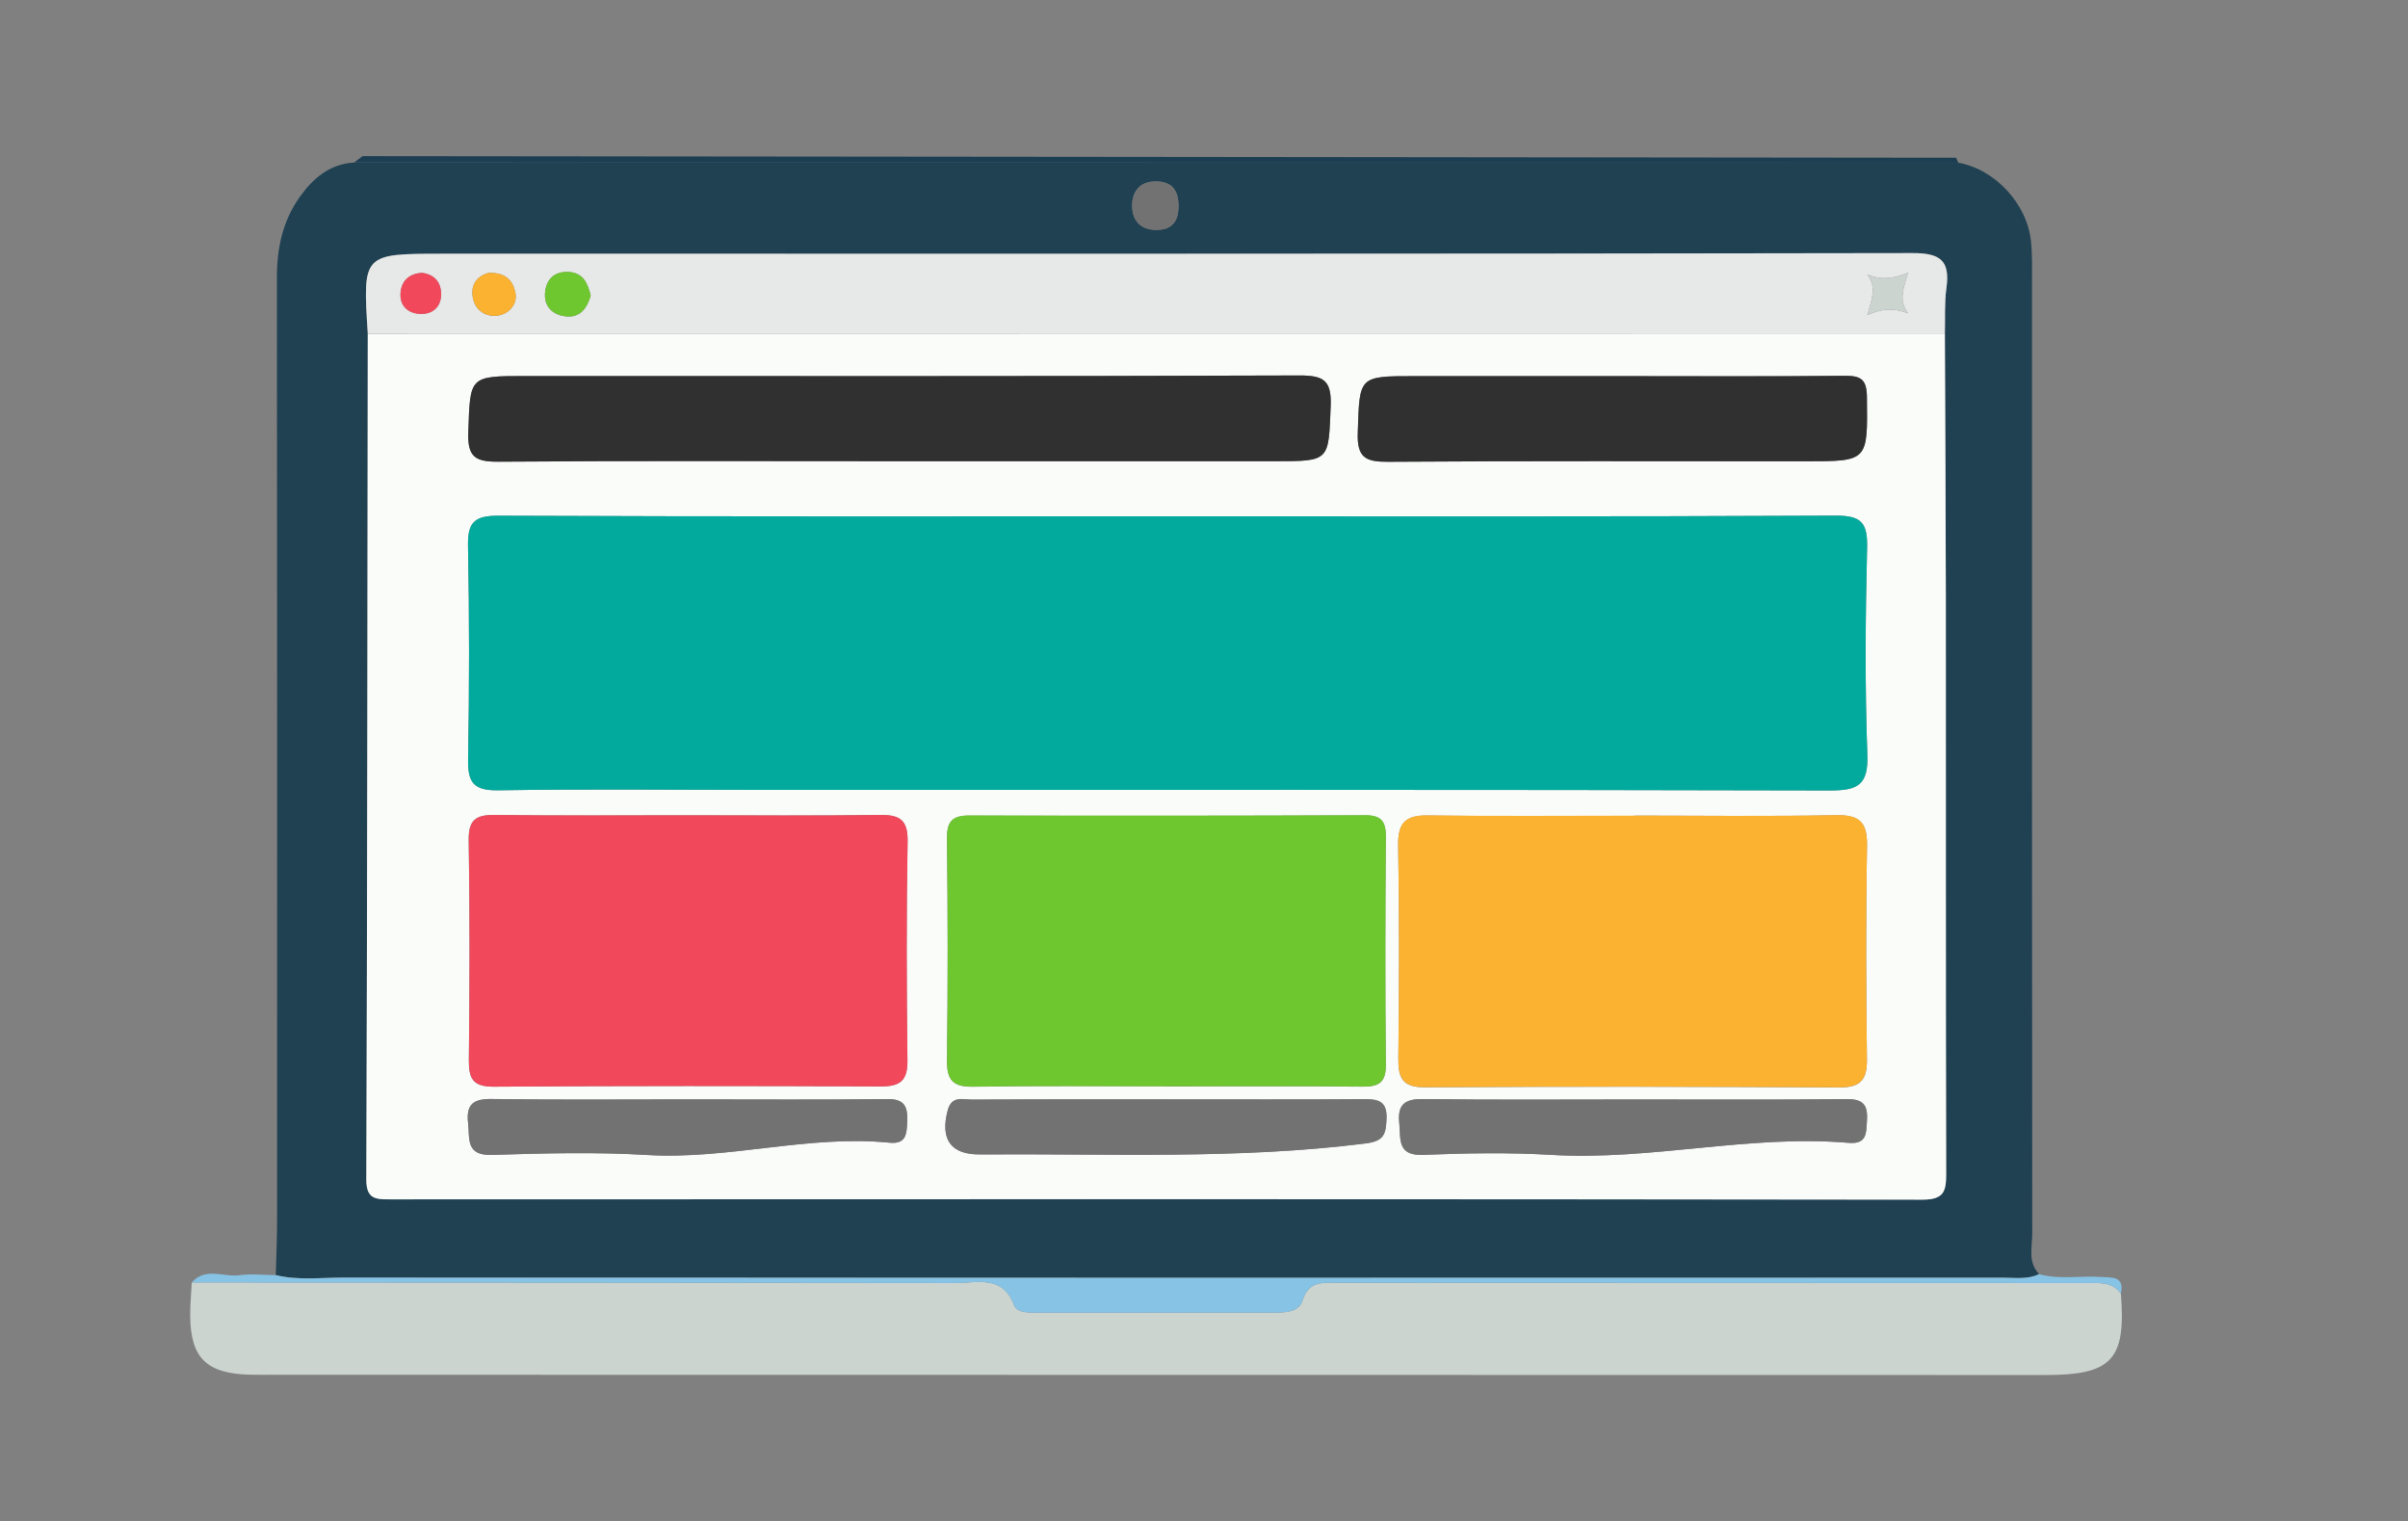 <?xml version="1.0" encoding="utf-8"?>
<!-- Generator: Adobe Illustrator 24.0.2, SVG Export Plug-In . SVG Version: 6.00 Build 0)  -->
<svg version="1.1" id="Capa_1" xmlns="http://www.w3.org/2000/svg" xmlns:xlink="http://www.w3.org/1999/xlink" x="0px" y="0px"
	 viewBox="0 0 296 187" style="enable-background:new 0 0 296 187;" xml:space="preserve">
<rect x="0" y="0" width="296" height="187" fill="#808080" stroke="none"/>
<style type="text/css">
	.st0{fill:#1F4152;}
	.st1{fill:#CCD4D0;}
	.st2{fill:#87C3E5;}
	.st3{fill:#1C3E52;}
	.st4{fill:#FAFCFA;}
	.st5{fill:#E7E8E8;}
	.st6{fill:#737273;}
	.st7{fill:#02AA9D;}
	.st8{fill:#FCB231;}
	.st9{fill:#6FC730;}
	.st10{fill:#F1495B;}
	.st11{fill:#303030;}
</style>
<g>
	<path class="st0" d="M240.73,20c4.5,0.81,8.47,5.05,8.93,9.69c0.17,1.73,0.12,3.49,0.12,5.23c0,38.9-0.01,77.79,0.03,116.69
		c0,1.68-0.57,3.52,0.84,4.99c-1.42,0.69-2.94,0.44-4.43,0.44c-68.04,0.01-136.08,0.02-204.12-0.01c-2.73,0-5.49,0.36-8.2-0.31
		c0.06-2.24,0.16-4.48,0.16-6.72c0.01-38.63,0.02-77.27-0.02-115.9c0-3.61,0.71-6.94,2.8-9.88c1.63-2.29,3.67-4.06,6.68-4.24
		C109.27,19.99,175,19.99,240.73,20z M239.07,40.99c0.05-1.86-0.06-3.75,0.19-5.59c0.46-3.35-0.71-4.3-4.18-4.29
		c-60.22,0.12-120.45,0.08-180.67,0.08c-9.83,0-9.83,0.01-9.2,9.8c-0.04,34.65-0.06,69.3-0.18,103.95
		c-0.01,2.47,1.16,2.46,2.95,2.46c62.77-0.03,125.55-0.04,188.32,0.04c2.72,0,2.93-1.08,2.93-3.26
		c-0.06-23.56-0.02-47.12-0.04-70.68C239.18,62.68,239.12,51.84,239.07,40.99z M144.86,25.48c0.05-1.86-0.6-3.14-2.69-3.18
		c-2.02-0.04-3,1.19-3,2.98c0,1.79,0.99,2.99,3.01,2.98C144.04,28.25,144.82,27.24,144.86,25.48z"/>
	<path class="st1" d="M260.71,159.01c0.64,8.12-1.11,10-9.24,10C178.98,169,106.49,168.99,34,168.98c-1.12,0-2.25,0.02-3.37-0.01
		c-5.27-0.16-7.21-2.08-7.25-7.25c-0.01-1.36,0.13-2.73,0.19-4.09c31.3,0.02,62.6,0.02,93.91,0.07c2.68,0,5.77-1.02,7.19,2.76
		c0.36,0.96,1.96,0.89,3.1,0.89c9.6,0,19.21,0.01,28.81-0.01c1.39,0,3.09-0.03,3.54-1.51c0.72-2.33,2.37-2.16,4.13-2.16
		c30.8,0.01,61.61,0.02,92.41,0.03C258.16,157.7,259.68,157.57,260.71,159.01z"/>
	<path class="st2" d="M260.71,159.01c-1.03-1.44-2.54-1.31-4.05-1.31c-30.8,0-61.61-0.01-92.41-0.03c-1.76,0-3.41-0.17-4.13,2.16
		c-0.45,1.48-2.15,1.5-3.54,1.51c-9.6,0.01-19.21,0.01-28.81,0.01c-1.14,0-2.74,0.07-3.1-0.89c-1.42-3.78-4.51-2.76-7.19-2.76
		c-31.3-0.05-62.6-0.05-93.91-0.07c1.71-1.92,3.92-0.62,5.89-0.89c1.45-0.2,2.96-0.02,4.44-0.01c2.71,0.67,5.47,0.31,8.2,0.31
		c68.04,0.03,136.08,0.02,204.12,0.01c1.48,0,3.01,0.25,4.43-0.44c2.51,0.71,5.08,0.16,7.62,0.35
		C259.58,157.04,261.18,156.81,260.71,159.01z"/>
	<path class="st3" d="M240.73,20c-65.73,0-131.46-0.01-197.2-0.02c0.35-0.27,0.7-0.53,1.04-0.79c30.58,0.03,61.17,0.06,91.76,0.09
		c34.71,0.04,69.41,0.07,104.12,0.11C240.53,19.6,240.62,19.8,240.73,20z"/>
	<path class="st4" d="M239.07,40.99c0.04,10.84,0.11,21.68,0.12,32.53c0.02,23.56-0.02,47.12,0.04,70.68
		c0.01,2.18-0.21,3.26-2.93,3.26c-62.77-0.08-125.55-0.07-188.32-0.04c-1.79,0-2.96,0-2.95-2.46c0.12-34.65,0.14-69.3,0.18-103.95
		C109.83,41,174.45,41,239.07,40.99z M144.03,63.46c-27.58,0-55.16,0.05-82.75-0.07c-2.99-0.01-3.8,0.83-3.75,3.73
		c0.17,8.72,0.16,17.45,0.01,26.18c-0.05,2.84,0.63,3.89,3.71,3.84c10.98-0.18,21.96-0.05,32.95-0.05
		c43.56,0,87.11-0.04,130.67,0.07c3.45,0.01,4.81-0.61,4.67-4.41c-0.3-8.47-0.23-16.95-0.03-25.43c0.07-3.04-0.68-3.95-3.86-3.94
		C198.45,63.52,171.24,63.46,144.03,63.46z M200.96,100.25c0,0.01,0,0.02,0,0.03c-8.48,0-16.96,0.08-25.44-0.04
		c-2.75-0.04-3.7,0.89-3.65,3.68c0.15,8.72,0.12,17.44,0.02,26.16c-0.03,2.44,0.5,3.58,3.29,3.57c16.96-0.1,33.92-0.08,50.88,0.02
		c2.64,0.01,3.46-0.92,3.43-3.48c-0.11-8.72-0.15-17.44,0.01-26.16c0.06-2.96-0.89-3.89-3.85-3.82
		C217.42,100.36,209.19,100.25,200.96,100.25z M143.16,133.52c0,0.01,0,0.01,0,0.02c8.1,0,16.21-0.05,24.31,0.03
		c2.01,0.02,2.91-0.49,2.88-2.7c-0.09-9.34-0.07-18.68,0-28.02c0.01-1.9-0.58-2.64-2.55-2.63c-16.21,0.06-32.41,0.07-48.62,0.03
		c-2.09-0.01-2.8,0.68-2.77,2.82c0.1,9.09,0.11,18.18,0,27.27c-0.03,2.43,0.73,3.27,3.19,3.24
		C127.45,133.45,135.3,133.52,143.16,133.52z M84.44,100.21c-7.86,0-15.73,0.07-23.59-0.04c-2.37-0.03-3.28,0.6-3.24,3.15
		c0.15,8.97,0.12,17.95,0.02,26.93c-0.03,2.3,0.46,3.33,3.07,3.32c15.85-0.11,31.7-0.1,47.55-0.03c2.39,0.01,3.32-0.69,3.29-3.19
		c-0.11-8.97-0.14-17.95,0.02-26.93c0.05-2.79-1.1-3.28-3.54-3.25C100.17,100.28,92.3,100.21,84.44,100.21z M110.7,56.69
		c15.34,0,30.69,0,46.03,0c6.77,0,6.58-0.01,6.85-6.75c0.13-3.21-0.87-3.8-3.9-3.79c-31.68,0.12-63.37,0.07-95.05,0.07
		c-7,0-6.82,0.01-7.06,6.94c-0.11,3.07,0.93,3.61,3.74,3.59C77.76,56.63,94.23,56.69,110.7,56.69z M198.27,46.23
		c-8.11,0-16.22,0-24.33,0c-6.99,0-6.81,0.01-7.04,6.95c-0.1,3.09,0.98,3.6,3.75,3.58c17.09-0.12,34.19-0.06,51.28-0.06
		c7.74,0,7.65,0,7.56-7.89c-0.02-2.2-0.74-2.64-2.77-2.62C217.23,46.28,207.75,46.23,198.27,46.23z M200.78,135.14
		c-8.6,0-17.21,0.07-25.81-0.05c-2.29-0.03-3.19,0.66-2.96,2.96c0.2,1.94-0.31,4.03,2.94,3.9c5.23-0.21,10.49-0.31,15.71,0
		c12.25,0.74,24.31-2.52,36.55-1.48c2.32,0.2,2.19-1.2,2.29-2.8c0.12-1.95-0.56-2.59-2.53-2.57
		C218.23,135.19,209.51,135.14,200.78,135.14z M143.79,135.13c-8.1,0-16.2-0.02-24.3,0.02c-1.11,0.01-2.5-0.53-2.99,1.33
		c-0.94,3.54,0.36,5.44,3.96,5.41c15.81-0.12,31.64,0.64,47.41-1.35c2.29-0.29,2.49-1.16,2.57-3.01c0.09-2.15-0.96-2.44-2.71-2.43
		C159.75,135.16,151.77,135.13,143.79,135.13z M84.78,135.13c-8.1,0-16.21,0.08-24.31-0.05c-2.31-0.04-3.2,0.67-2.93,2.96
		c0.22,1.91-0.33,4.01,2.93,3.91c6.35-0.2,12.73-0.37,19.07,0.01c10.02,0.6,19.82-2.51,29.83-1.51c2.05,0.2,2.09-1.13,2.15-2.62
		c0.07-1.76-0.29-2.77-2.43-2.74C100.98,135.19,92.88,135.13,84.78,135.13z"/>
	<path class="st5" d="M239.07,40.99c-64.62,0-129.24,0-193.86,0c-0.63-9.79-0.63-9.8,9.2-9.8c60.22,0,120.45,0.03,180.67-0.08
		c3.47-0.01,4.64,0.94,4.18,4.29C239.01,37.24,239.12,39.13,239.07,40.99z M72.61,36.34c-0.35-1.47-0.88-2.82-2.73-2.91
		c-1.85-0.09-2.81,1.04-2.89,2.69c-0.09,1.78,1.21,2.72,2.82,2.79C71.34,38.97,72.19,37.85,72.61,36.34z M60.01,33.55
		c-0.85,0.24-2.02,0.9-1.94,2.57c0.08,1.77,1.37,2.81,2.92,2.7c1.34-0.1,2.66-1.23,2.37-2.8C63.12,34.75,62.38,33.43,60.01,33.55z
		 M51.89,33.54c-1.69,0.07-2.59,1.1-2.66,2.55c-0.08,1.58,1.02,2.5,2.59,2.49c1.41-0.01,2.35-0.88,2.4-2.3
		C54.27,34.77,53.47,33.75,51.89,33.54z M234.55,38.51c-1.25-1.64-0.52-3.1-0.02-4.98c-1.73,0.68-3.2,0.97-4.99,0.2
		c1.21,1.64,0.51,3.1,0,5C231.29,37.94,232.76,37.82,234.55,38.51z"/>
	<path class="st6" d="M144.86,25.48c-0.03,1.76-0.82,2.77-2.68,2.78c-2.02,0.01-3.01-1.19-3.01-2.98c0-1.79,0.99-3.02,3-2.98
		C144.25,22.35,144.91,23.63,144.86,25.48z"/>
	<path class="st7" d="M144.03,63.46c27.21,0,54.42,0.06,81.62-0.08c3.17-0.02,3.93,0.9,3.86,3.94c-0.21,8.47-0.28,16.96,0.03,25.43
		c0.14,3.8-1.22,4.42-4.67,4.41c-43.56-0.11-87.11-0.07-130.67-0.07c-10.98,0-21.97-0.13-32.95,0.05c-3.08,0.05-3.76-1-3.71-3.84
		c0.16-8.72,0.16-17.45-0.01-26.18c-0.06-2.9,0.76-3.74,3.75-3.73C88.87,63.51,116.45,63.46,144.03,63.46z"/>
	<path class="st8" d="M200.96,100.25c8.23,0,16.46,0.11,24.69-0.06c2.96-0.06,3.91,0.86,3.85,3.82c-0.16,8.72-0.13,17.44-0.01,26.16
		c0.03,2.56-0.79,3.5-3.43,3.48c-16.96-0.1-33.92-0.12-50.88-0.02c-2.79,0.02-3.31-1.13-3.29-3.57c0.1-8.72,0.13-17.44-0.02-26.16
		c-0.05-2.79,0.9-3.72,3.65-3.68c8.48,0.12,16.96,0.04,25.44,0.04C200.96,100.27,200.96,100.26,200.96,100.25z"/>
	<path class="st9" d="M143.16,133.52c-7.85,0-15.71-0.08-23.56,0.04c-2.46,0.04-3.22-0.8-3.19-3.24c0.12-9.09,0.11-18.18,0-27.27
		c-0.02-2.14,0.69-2.82,2.77-2.82c16.21,0.04,32.41,0.04,48.62-0.03c1.98-0.01,2.57,0.73,2.55,2.63c-0.07,9.34-0.09,18.68,0,28.02
		c0.02,2.21-0.87,2.72-2.88,2.7c-8.1-0.08-16.21-0.03-24.31-0.03C143.16,133.53,143.16,133.53,143.16,133.52z"/>
	<path class="st10" d="M84.44,100.21c7.86,0,15.73,0.08,23.59-0.04c2.44-0.04,3.59,0.46,3.54,3.25c-0.16,8.97-0.13,17.95-0.02,26.93
		c0.03,2.49-0.91,3.2-3.29,3.19c-15.85-0.07-31.7-0.08-47.55,0.03c-2.6,0.02-3.09-1.02-3.07-3.32c0.1-8.97,0.13-17.95-0.02-26.93
		c-0.04-2.55,0.87-3.18,3.24-3.15C68.72,100.27,76.58,100.21,84.44,100.21z"/>
	<path class="st11" d="M110.7,56.69c-16.47,0-32.93-0.07-49.4,0.06c-2.81,0.02-3.85-0.52-3.74-3.59c0.24-6.93,0.06-6.94,7.06-6.94
		c31.68,0,63.37,0.05,95.05-0.07c3.03-0.01,4.03,0.57,3.9,3.79c-0.27,6.74-0.07,6.75-6.85,6.75
		C141.38,56.69,126.04,56.69,110.7,56.69z"/>
	<path class="st11" d="M198.27,46.23c9.48,0,18.97,0.06,28.45-0.04c2.03-0.02,2.74,0.42,2.77,2.62c0.09,7.89,0.18,7.89-7.56,7.89
		c-17.09,0-34.19-0.06-51.28,0.06c-2.78,0.02-3.86-0.49-3.75-3.58c0.23-6.94,0.05-6.95,7.04-6.95
		C182.05,46.23,190.16,46.23,198.27,46.23z"/>
	<path class="st6" d="M200.78,135.14c8.73,0,17.46,0.05,26.18-0.04c1.97-0.02,2.65,0.62,2.53,2.57c-0.1,1.6,0.03,3-2.29,2.8
		c-12.24-1.04-24.3,2.21-36.55,1.48c-5.22-0.31-10.48-0.21-15.71,0c-3.25,0.13-2.74-1.96-2.94-3.9c-0.24-2.3,0.67-2.99,2.96-2.96
		C183.57,135.21,192.17,135.14,200.78,135.14z"/>
	<path class="st6" d="M143.79,135.13c7.98,0,15.95,0.03,23.93-0.02c1.75-0.01,2.81,0.27,2.71,2.43c-0.08,1.85-0.28,2.72-2.57,3.01
		c-15.77,1.99-31.6,1.23-47.41,1.35c-3.6,0.03-4.89-1.87-3.96-5.41c0.49-1.86,1.88-1.32,2.99-1.33
		C127.59,135.11,135.69,135.13,143.79,135.13z"/>
	<path class="st6" d="M84.78,135.13c8.1,0,16.21,0.06,24.31-0.03c2.14-0.03,2.49,0.98,2.43,2.74c-0.06,1.48-0.1,2.82-2.15,2.62
		c-10.01-1-19.81,2.11-29.83,1.51c-6.33-0.38-12.72-0.21-19.07-0.01c-3.26,0.1-2.71-2.01-2.93-3.91c-0.26-2.29,0.62-3,2.93-2.96
		C68.57,135.2,76.68,135.13,84.78,135.13z"/>
	<path class="st9" d="M72.61,36.34c-0.42,1.51-1.27,2.63-2.8,2.56c-1.61-0.07-2.91-1.01-2.82-2.79c0.09-1.64,1.04-2.78,2.89-2.69
		C71.73,33.52,72.26,34.87,72.61,36.34z"/>
	<path class="st8" d="M60.01,33.55c2.37-0.12,3.11,1.2,3.35,2.46c0.29,1.57-1.03,2.71-2.37,2.8c-1.55,0.11-2.84-0.93-2.92-2.7
		C57.99,34.46,59.16,33.8,60.01,33.55z"/>
	<path class="st10" d="M51.89,33.54c1.59,0.21,2.38,1.22,2.33,2.75c-0.05,1.42-0.99,2.29-2.4,2.3c-1.57,0.01-2.67-0.92-2.59-2.49
		C49.29,34.65,50.2,33.61,51.89,33.54z"/>
	<path class="st1" d="M234.55,38.51c-1.8-0.69-3.26-0.57-5.01,0.22c0.5-1.91,1.21-3.36,0-5c1.79,0.77,3.26,0.48,4.99-0.2
		C234.03,35.41,233.3,36.87,234.55,38.51z"/>
</g>
</svg>
